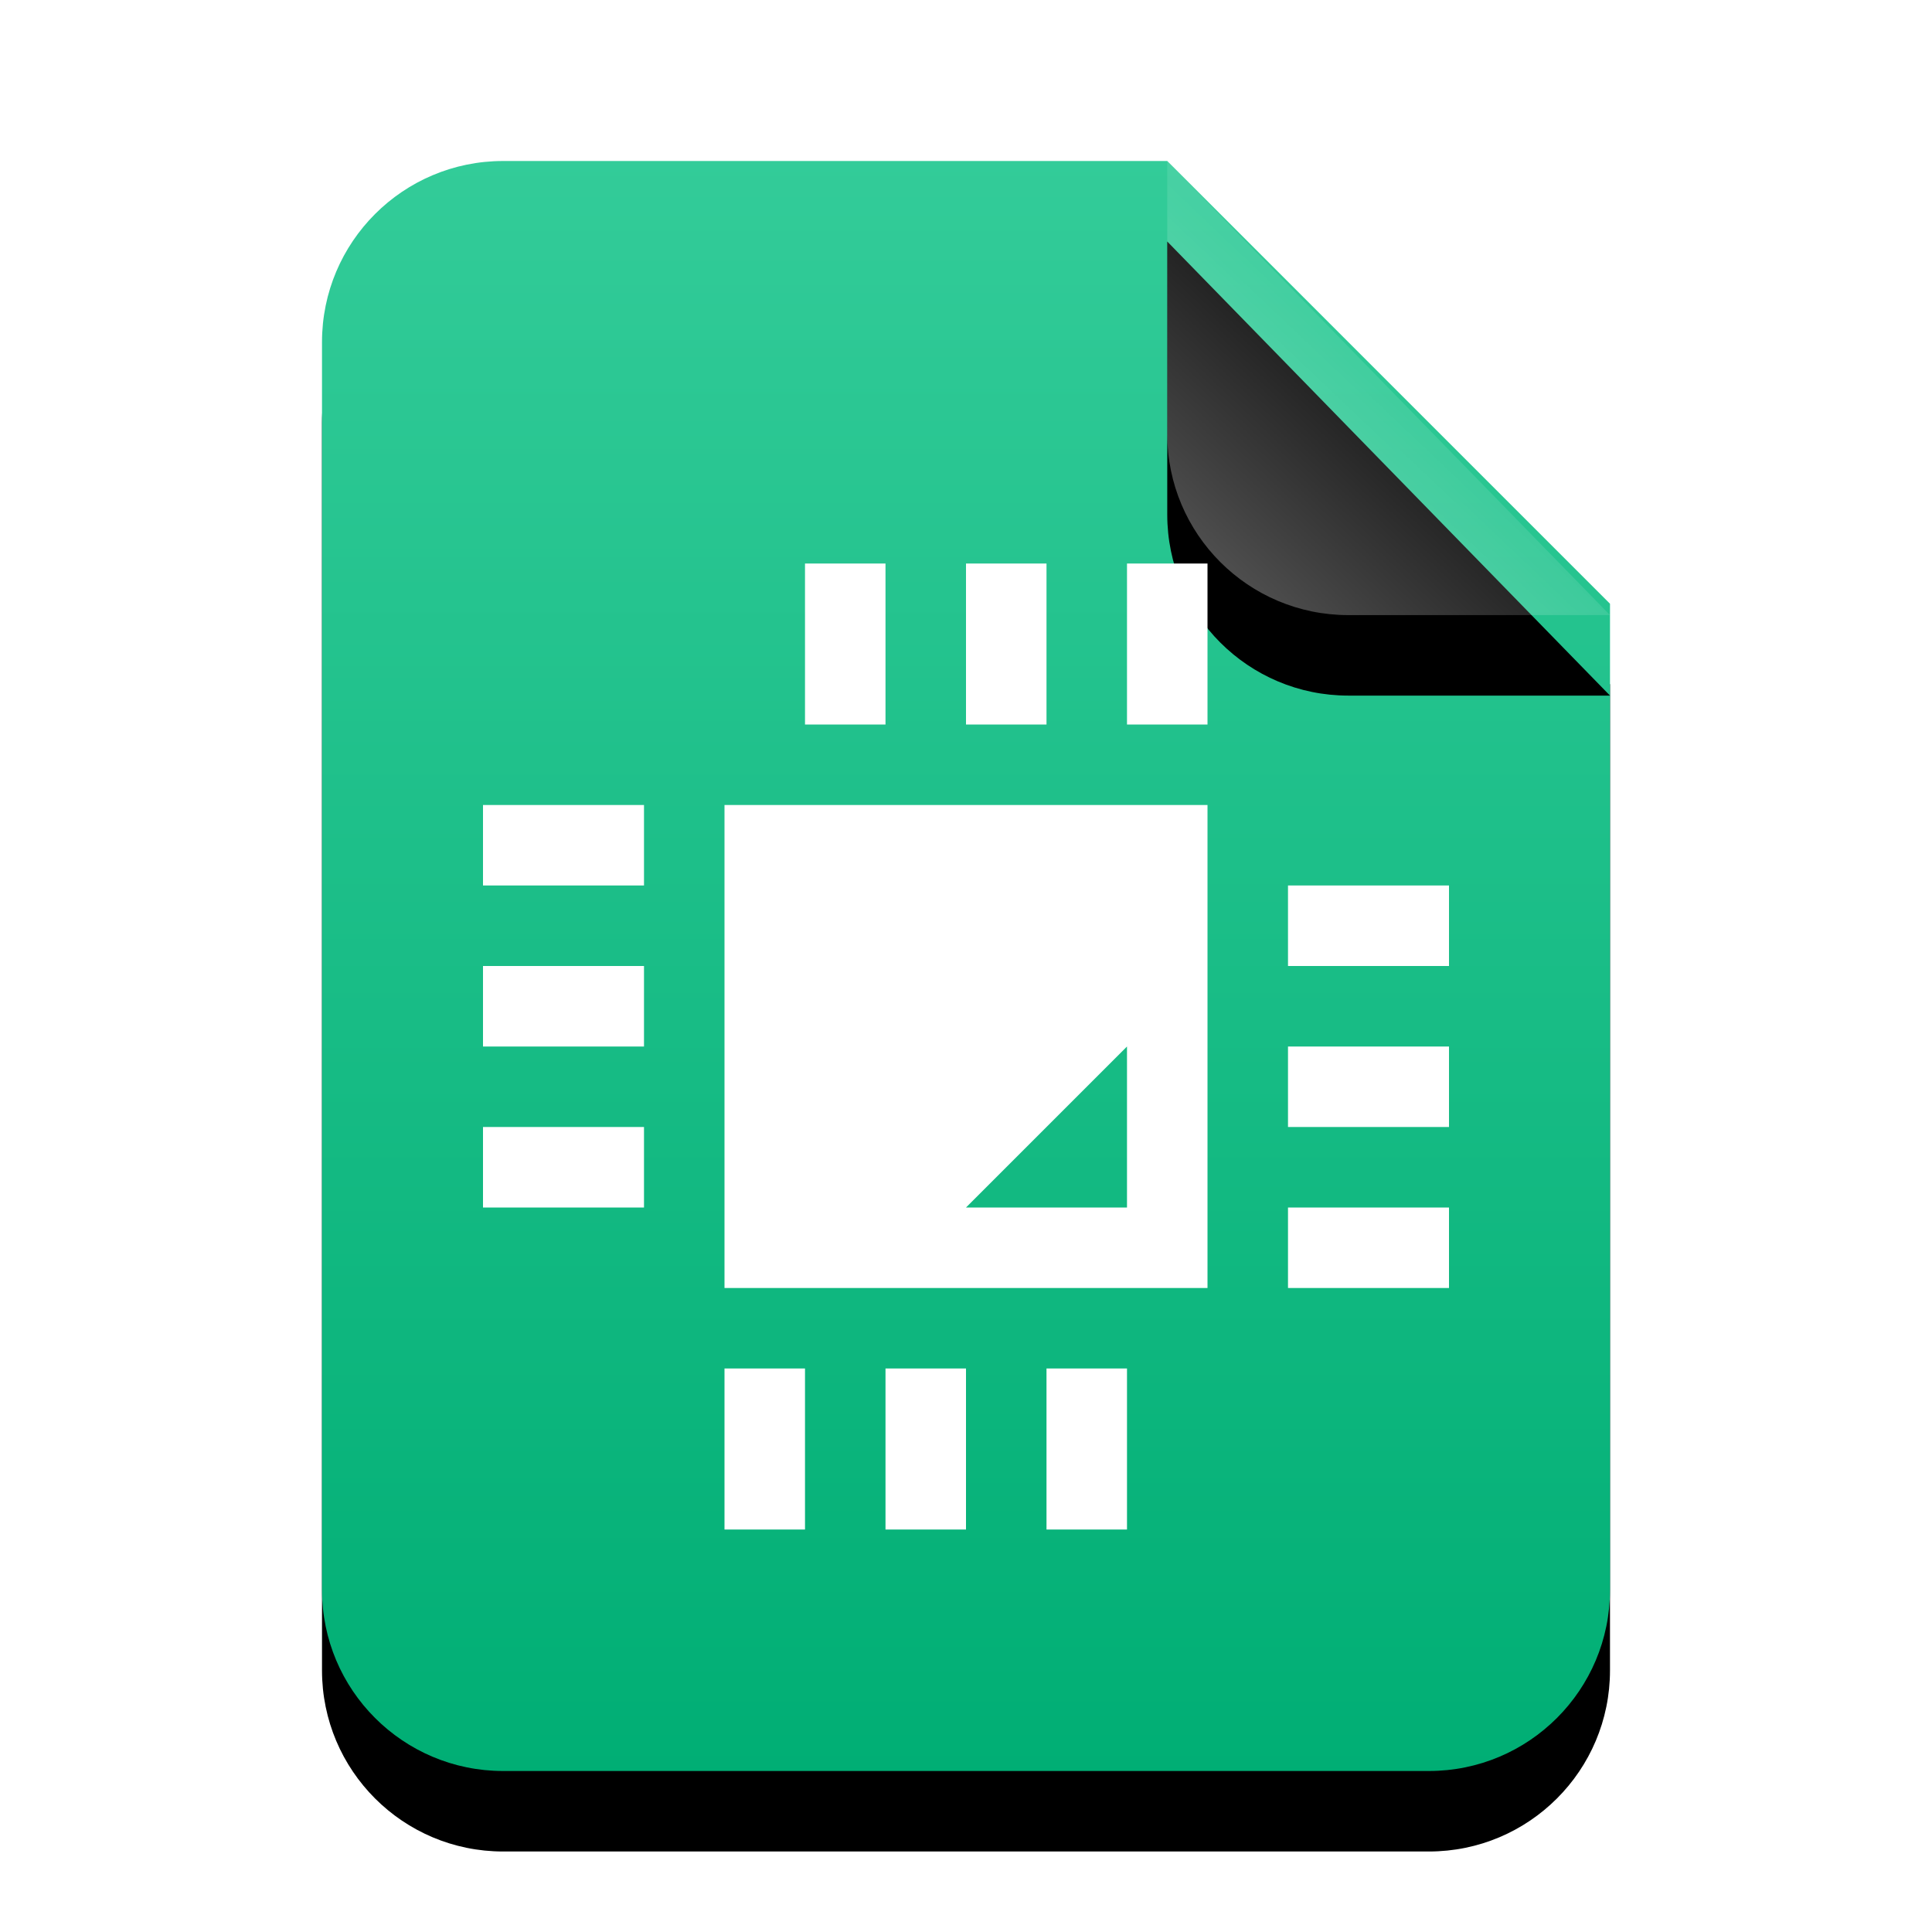 <svg xmlns="http://www.w3.org/2000/svg" xmlns:xlink="http://www.w3.org/1999/xlink" width="24" height="24" viewBox="0 0 24 24">
  <defs>
    <linearGradient id="application-x-qet-project-c" x1="50%" x2="50%" y1="0%" y2="100%">
      <stop offset="0%" stop-color="#3C9"/>
      <stop offset="100%" stop-color="#00AE74"/>
    </linearGradient>
    <path id="application-x-qet-project-b" d="M12.125,0 L10.5,0 L16,5.5 L16,2.25 L16,17.75 C16,18.993 14.993,20 13.75,20 L2.25,20 C1.007,20 1.52179594e-16,18.993 0,17.75 L0,2.25 C-1.52179594e-16,1.007 1.007,2.28269391e-16 2.25,0 L12.125,0 Z"/>
    <filter id="application-x-qet-project-a" width="143.8%" height="135%" x="-21.9%" y="-12.5%" filterUnits="objectBoundingBox">
      <feOffset dy="1" in="SourceAlpha" result="shadowOffsetOuter1"/>
      <feGaussianBlur in="shadowOffsetOuter1" result="shadowBlurOuter1" stdDeviation="1"/>
      <feColorMatrix in="shadowBlurOuter1" values="0 0 0 0 0.263   0 0 0 0 0.714   0 0 0 0 0.608  0 0 0 0.5 0"/>
    </filter>
    <linearGradient id="application-x-qet-project-f" x1="50%" x2="14.088%" y1="50%" y2="88.513%">
      <stop offset="0%" stop-color="#FFF" stop-opacity=".1"/>
      <stop offset="100%" stop-color="#FFF" stop-opacity=".3"/>
    </linearGradient>
    <path id="application-x-qet-project-e" d="M10.5,0 L16,5.641 L12.75,5.641 C11.507,5.641 10.5,4.634 10.5,3.391 L10.5,0 Z"/>
    <filter id="application-x-qet-project-d" width="172.7%" height="170.9%" x="-36.4%" y="-17.7%" filterUnits="objectBoundingBox">
      <feOffset dy="1" in="SourceAlpha" result="shadowOffsetOuter1"/>
      <feGaussianBlur in="shadowOffsetOuter1" result="shadowBlurOuter1" stdDeviation=".5"/>
      <feComposite in="shadowBlurOuter1" in2="SourceAlpha" operator="out" result="shadowBlurOuter1"/>
      <feColorMatrix in="shadowBlurOuter1" values="0 0 0 0 0   0 0 0 0 0   0 0 0 0 0  0 0 0 0.05 0"/>
    </filter>
  </defs>
  <g fill="none" fill-rule="evenodd">
    <g transform="translate(4 2)">
      <use fill="#000" filter="url(#application-x-qet-project-a)" xlink:href="#application-x-qet-project-b"/>
      <use fill="url(#application-x-qet-project-c)" xlink:href="#application-x-qet-project-b"/>
      <use fill="#000" filter="url(#application-x-qet-project-d)" xlink:href="#application-x-qet-project-e"/>
      <use fill="url(#application-x-qet-project-f)" xlink:href="#application-x-qet-project-e"/>
    </g>
    <path fill="#FFF" d="M10,9 L11,9 L11,7 L10,7 L10,9 Z M14,9 L15,9 L15,7 L14,7 L14,9 Z M13,9 L13,7 L12,7 L12,9 L13,9 Z M6,11 L8,11 L8,10 L6,10 L6,11 Z M9,16 L15,16 L15,10 L9,10 L9,16 Z M16,12 L18,12 L18,11 L16,11 L16,12 Z M6,13 L8,13 L8,12 L6,12 L6,13 Z M16,14 L18,14 L18,13 L16,13 L16,14 Z M6,15 L8,15 L8,14 L6,14 L6,15 Z M14,13 L14,15 L12,15 L14,13 Z M16,16 L18,16 L18,15 L16,15 L16,16 Z M9,19 L10,19 L10,17 L9,17 L9,19 Z M11,19 L12,19 L12,17 L11,17 L11,19 Z M13,19 L14,19 L14,17 L13,17 L13,19 Z"/>
  </g>
</svg>
